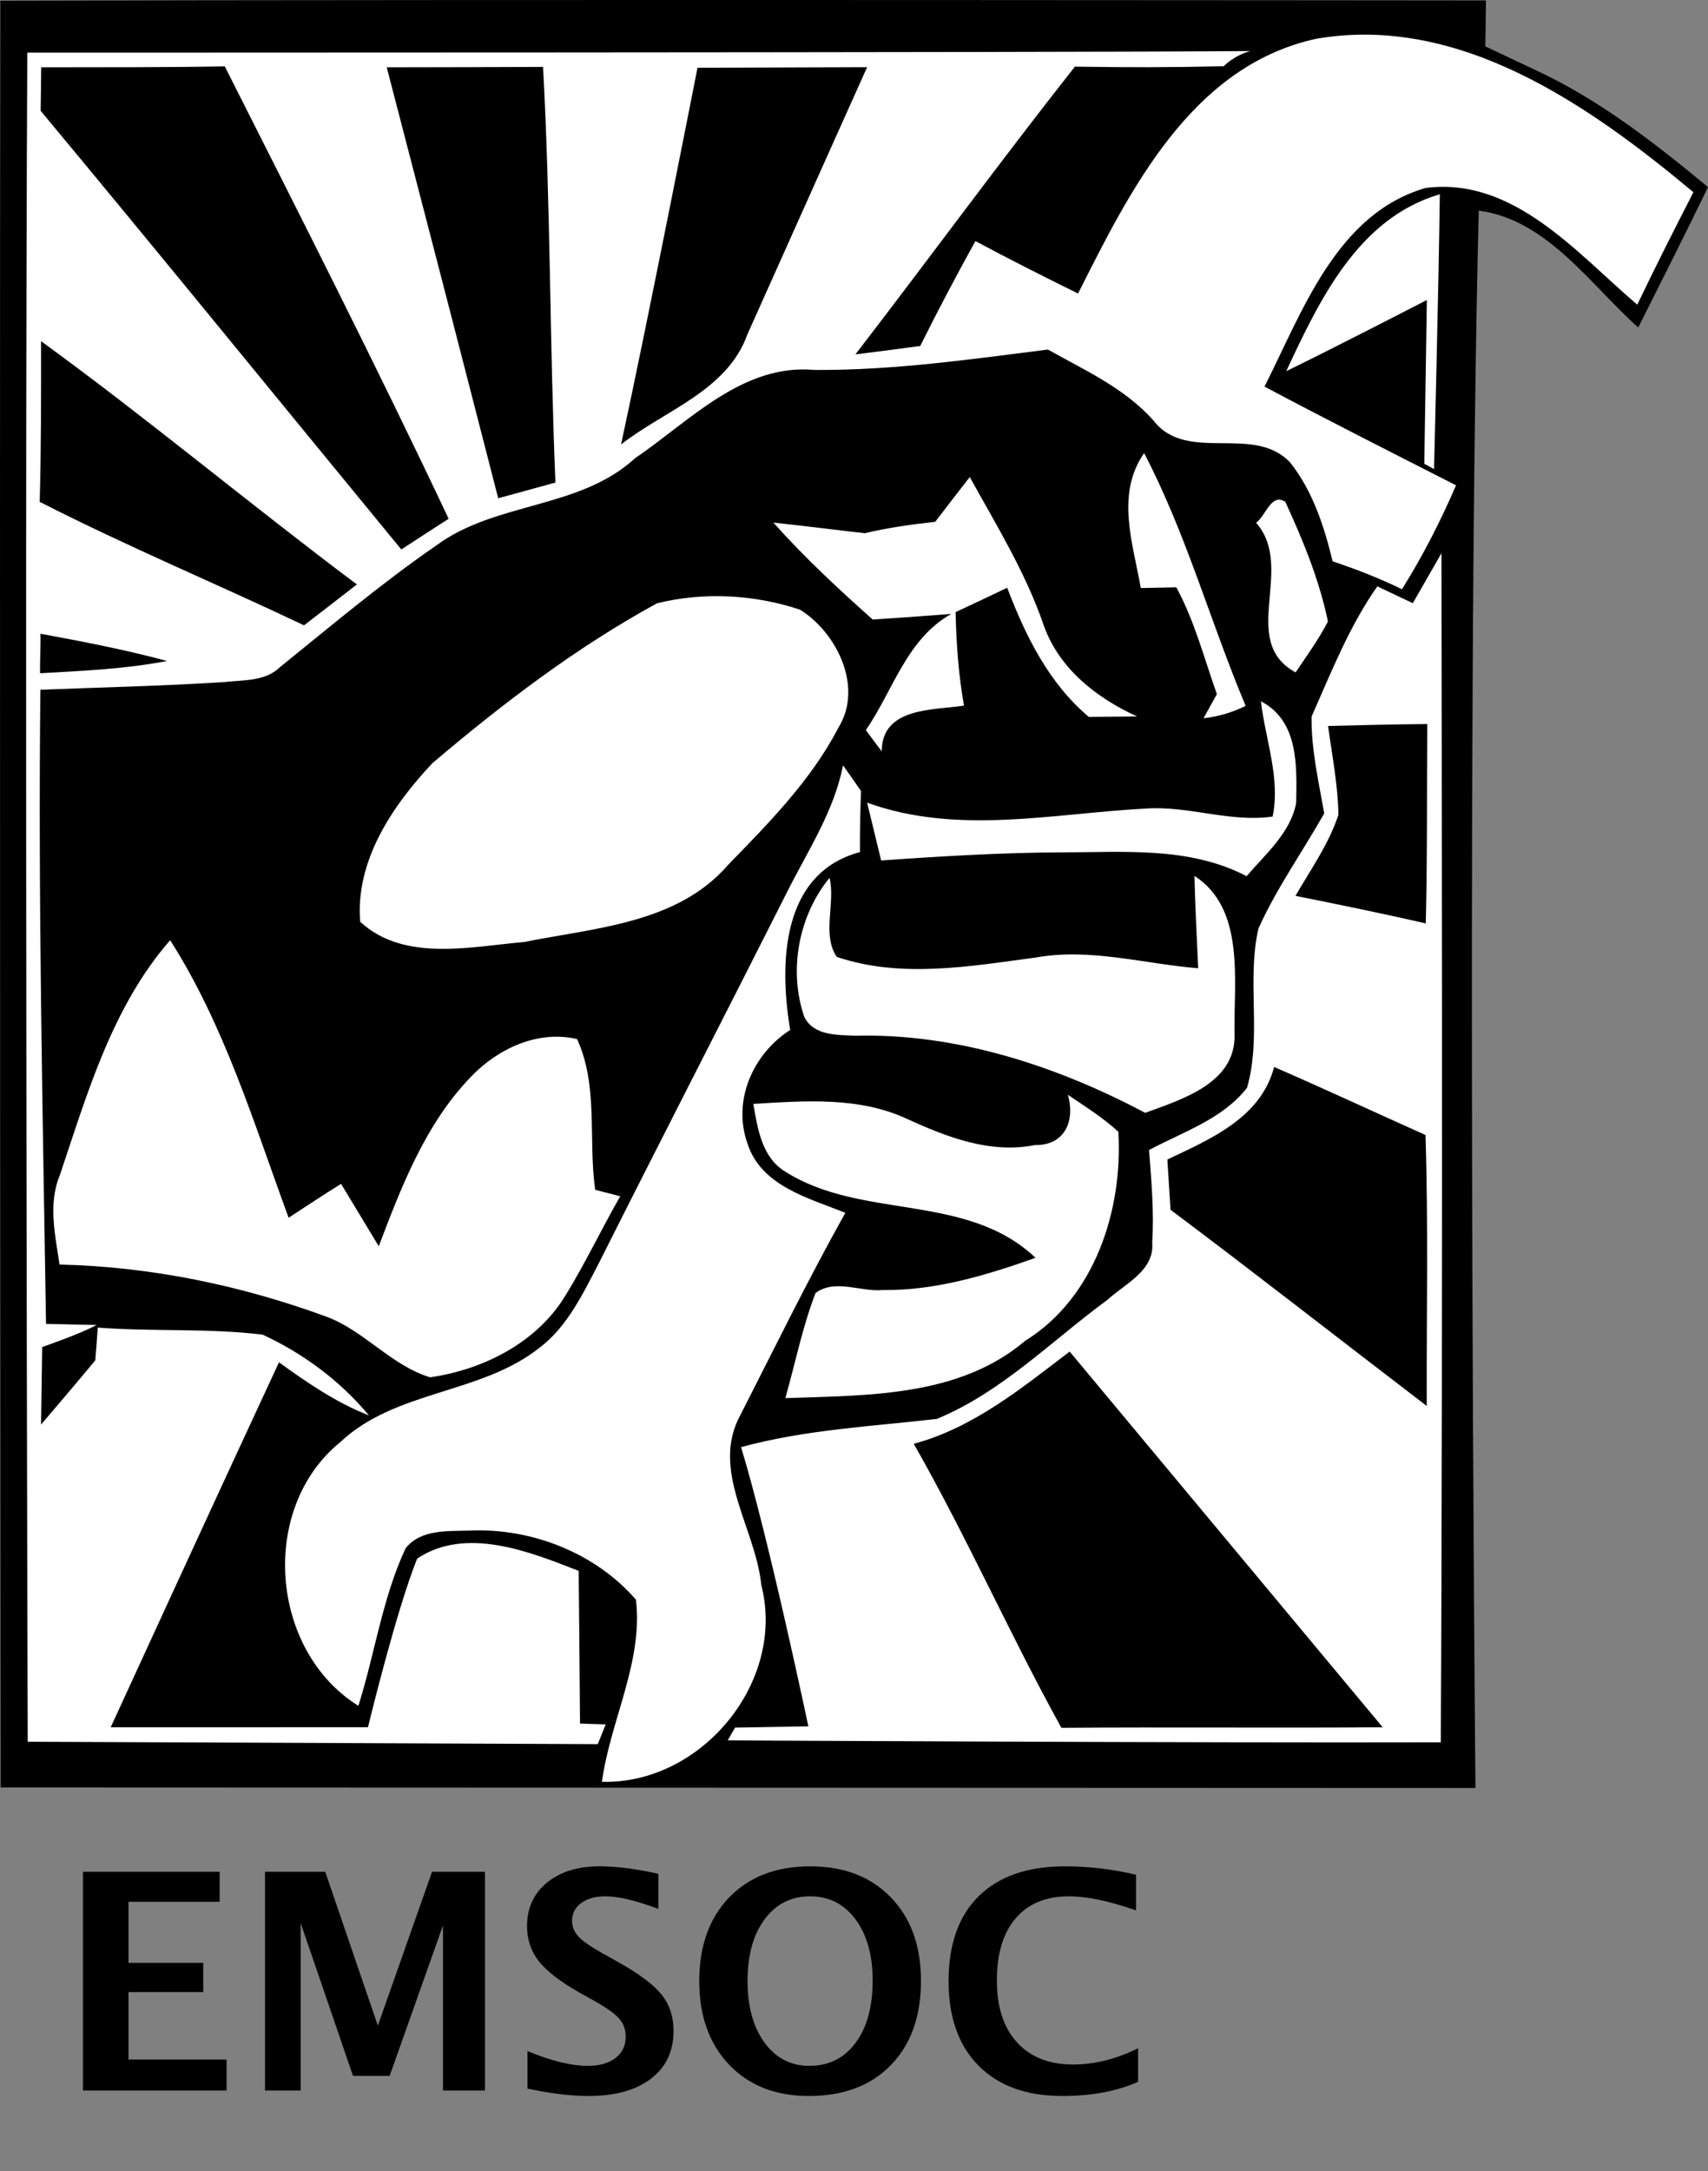 <?xml version="1.0" encoding="UTF-8" standalone="no"?>
<svg
   xmlns:dc="http://purl.org/dc/elements/1.1/"
   xmlns:cc="http://creativecommons.org/ns#"
   xmlns:rdf="http://www.w3.org/1999/02/22-rdf-syntax-ns#"
   xmlns:svg="http://www.w3.org/2000/svg"
   xmlns="http://www.w3.org/2000/svg"
   xmlns:sodipodi="http://sodipodi.sourceforge.net/DTD/sodipodi-0.dtd"
   xmlns:inkscape="http://www.inkscape.org/namespaces/inkscape"
   width="155.156"
   height="197.125"
   viewBox="0 0 124.125 157.7"
   version="1.1"
   id="svg5086"
   inkscape:version="0.48.2 r9819"
   sodipodi:docname="emsoc.svg">
  <rect x="0" y="0" width="124.125" height="157.7" fill="#808080" stroke="none"/>
  <defs
     id="defs5142">
    <inkscape:path-effect
       effect="spiro"
       id="path-effect6363"
       is_visible="true" />
  </defs>
  <sodipodi:namedview
     pagecolor="#ffffff"
     bordercolor="#666666"
     borderopacity="1"
     objecttolerance="10"
     gridtolerance="10"
     guidetolerance="10"
     inkscape:pageopacity="0"
     inkscape:pageshadow="2"
     inkscape:window-width="1362"
     inkscape:window-height="729"
     id="namedview5140"
     showgrid="false"
     inkscape:zoom="2.2120833"
     inkscape:cx="86.765085"
     inkscape:cy="106.45891"
     inkscape:window-x="0"
     inkscape:window-y="18"
     inkscape:window-maximized="0"
     inkscape:current-layer="svg5086"
     fit-margin-top="0"
     fit-margin-left="0"
     fit-margin-right="0"
     fit-margin-bottom="0" />
  <path
     style="fill:#ffffff;fill-opacity:1;stroke:none"
     d="m 0.64,0.24 0,129.325 106.05,0 0,-115.575 c 5.454,1.317 12.4,8.9 12.4,8.9 0,0 2.83,-6.584 4.3,-9.525 -8.037,-6.41 -14.136,-9.224 -16.7,-10.225 l 0,-2.9 -106.05,0 z"
     id="path6361"
     inkscape:connector-curvature="0" />
  <path
     sodipodi:nodetypes="ccccccccccccccccccccccccsccccccccccccccccccccccccccccccccccccccccccccccccccccccccccccccccccccccccccccccccccccccccccccccccccccccccccccccccccccccccccccccccccccccccccccccccccccc"
     style="fill:#000000"
     inkscape:connector-curvature="0"
     id="path5091"
     d="m 0.025,0.05 c 34.7,-0.1 107.968,-0.02 107.968,-0.02 l -0.05,3.339 c 0,0 2.647,1.251 4.092,1.931 4.43,2.13 8.32,5.17 12.09,8.29 -1.65,3.42 -3.37,6.8 -5.07,10.2 -3.5,-3.13 -6.63,-7.84 -11.59,-8.49 -0.959,37.938 -0.24,114.57 -0.24,114.57 l -107.18,-0.04 c 0,0 -0.086,-89.394 -0.02,-129.78 m 95.61,2.77 c -9.06,1.99 -13.49,10.96 -17.29,18.5 -2.51,-1.24 -5,-2.49 -7.46,-3.81 -1.39,2.51 -2.73,5.05 -4.01,7.62 -1.57,0.21 -3.14,0.42 -4.71,0.61 5.35,-6.94 10.52,-14.02 15.95,-20.9 3.88,0.06 6.935,0.06 10.815,-0.03 0,0 0.708,-0.763 1.93,-1.1 -14.6,0.115 -88.876,0.11 -88.876,0.11 -0.21,40.912 0.03,122.69 0.03,122.69 l 41.428,0.174 0.575,-1.432 -1.865,-0.061 c 0,0 -0.083,-10.046 -0.098,-11.091 -1.795,-0.705 -3.85,-1.518 -5.896,-1.859 -2.046,-0.341 -4.084,-0.211 -5.844,0.969 -1.55,3.86 -3.572,12.246 -3.572,12.246 l -18.698,0.004 c 0,0 8.12,-17.69 12.23,-26.51 2.05,1.48 4.16,2.93 6.54,3.86 -2.09,-2.51 -4.78,-4.51 -7.73,-5.87 -3.97,-0.48 -7.99,-0.21 -11.98,-0.51 -0.04,0.59 -0.13,1.79 -0.18,2.38 -1.23,1.49 -3.941,4.661 -3.941,4.661 L 3.065,97.84 c 0,0 2.7,-0.92 3.95,-1.6 -0.92,-0.02 -2.75,-0.06 -3.67,-0.08 -0.24,-15.35 -0.58,-30.7 -0.41,-46.06 4.45,-0.18 8.92,-0.27 13.37,-0.56 1.38,-0.16 2.97,-0.03 4.05,-1.09 3.73,-3.01 7.4,-6.11 11.35,-8.83 4.33,-3.2 10.4,-2.62 14.45,-6.34 3.98,-2.7 7.8,-6.88 13.04,-6.41 5.69,0.04 11.33,-0.77 16.96,-1.48 2.71,1.52 5.62,2.82 7.71,5.2 2.43,3.08 7.27,0.18 9.91,3.02 1.63,2.07 2.46,4.63 3.07,7.16 1.72,0.58 3.41,1.23 5.04,2.03 1.51,-2.41 2.8,-4.94 3.93,-7.55 -4.65,-2.37 -9.31,-4.72 -13.92,-7.17 2.76,-5.45 5.23,-12.56 11.72,-14.43 6.39,-0.81 10.98,4.74 15.37,8.48 1.31,-2.74 2.69,-5.46 4.08,-8.17 -7.59,-6.33 -17.02,-12.95 -27.43,-11.14 m -2.16,24.14 c 3.44,-1.67 10.22,-5.17 10.22,-5.17 l -0.188,11.894 0.708,0.386 c 0,0 0.34,-13.32 0.42,-19.96 -5.94,1.74 -8.75,7.69 -11.16,12.85 m -10.57,15.75 c 0.65,-0.01 1.93,-0.04 2.58,-0.05 1.33,2.44 2.02,5.15 2.95,7.76 -0.25,0.44 -0.73,1.31 -0.97,1.75 1.07,-0.12 2.09,-0.42 3.06,-0.9 -2.56,-6.08 -4.32,-12.51 -7.38,-18.36 -2.08,3 -0.81,6.55 -0.24,9.8 m -14.94,-4.81 c -1.72,0.19 -3.44,0.43 -5.12,0.83 -2.21,-0.25 -4.43,-0.54 -6.64,-0.77 2.24,2.51 4.7,4.8 7.22,7.04 1.9,-0.12 3.8,-0.26 5.71,-0.41 -3.26,1.83 -4.22,5.55 -6.21,8.44 0.38,0.52 0.76,1.03 1.15,1.54 0.02,-3.23 3.77,-2.97 5.98,-3.32 -0.4,-2.25 -0.56,-4.52 -0.61,-6.79 1.26,-0.58 2.51,-1.18 3.75,-1.77 1.33,3.49 3.02,6.93 5.93,9.38 0.87,-0.01 2.63,-0.02 3.51,-0.03 -2.93,-1.34 -5.62,-3.43 -6.76,-6.55 -1.31,-3.85 -3.44,-7.3 -5.4,-10.84 -0.84,1.08 -1.68,2.16 -2.51,3.25 m 23.32,0.07 c 2.89,3.29 -1.31,8.59 2.87,10.87 0.81,-1.21 1.68,-2.4 2.35,-3.7 -0.63,-3.02 -1.81,-5.9 -3.1,-8.69 -1.03,-0.68 -1.43,1.05 -2.12,1.52 m 8.81,4.62 c -2.04,2.89 -3.35,6.24 -4.78,9.46 -0.03,2.37 0.51,4.7 0.92,7.03 -1.58,2.79 -3.46,5.43 -4.78,8.36 -0.87,3.79 0.25,7.82 -0.83,11.57 -1.78,2.28 -4.65,3.2 -7.12,4.52 0.17,2.23 0.37,4.47 0.23,6.71 0.18,2.06 -1.97,2.99 -3.25,4.17 -4.06,2.97 -7.69,6.71 -12.4,8.65 -4.76,0.55 -9.57,0.78 -14.23,2.05 2.03,6.67 4.89,20.28 4.89,20.28 l -5.327,0.094 -0.533,0.926 c 0,0 34.55,0.19 51.82,0.14 0.17,-28.62 0.05,-86.367 0.05,-86.367 l -2.083,3.628 m -54.927,0.009 c -5.88,3.21 -11.21,7.28 -16.32,11.61 -2.91,3.09 -5.61,7.09 -5.25,11.52 3.18,2.94 8.01,1.81 11.92,1.47 5.13,-1.03 11.12,-1.34 14.8,-5.58 2.97,-3.06 6.06,-6.17 8.04,-10 1.82,-2.93 -0.12,-6.9 -2.8,-8.56 -3.31,-1.1 -7,-1.3 -10.39,-0.46 m 43.89,7.12 c 0.32,2.78 1.43,5.58 0.85,8.37 -3.07,0.45 -6.12,-0.8 -9.22,-0.58 -6.73,0.35 -13.68,1.95 -20.25,-0.43 0.25,1.05 0.76,3.15 1.02,4.2 4.37,-0.31 8.74,-0.57 13.12,-0.59 4.52,0 9.28,-0.44 13.44,1.73 1.37,-1.61 3.18,-3.13 3.6,-5.31 0.05,-2.67 0.19,-5.97 -2.56,-7.39 m -30.37,4.65 c -0.66,3.38 -2.6,6.26 -4.11,9.29 -4.52,8.96 -9.12,17.88 -13.62,26.84 -1.17,2.23 -2.29,4.64 -4.35,6.19 -4.29,3.38 -10.42,3.04 -14.46,6.84 -5.92,4.81 -5.12,15.14 1.32,19.15 1.2,-3.8 1.74,-7.82 3.43,-11.44 1.12,-1.41 3.08,-1.23 4.68,-1.29 4.48,-0.19 9.11,1.62 12.06,5.02 0.54,4.51 -1.87,8.79 -2.47,13.23 7.22,0.19 13.39,-7.25 11.58,-14.29 -0.4,-4.11 -3.73,-8.32 -1.52,-12.35 2.51,-4.92 4.93,-9.87 7.63,-14.69 -2.68,-1.07 -6.14,-1.95 -7.12,-5.05 -1.1,-3.11 0.41,-6.5 3.11,-8.23 -0.81,-4.81 -0.66,-11.39 5.07,-12.92 -0.01,-1.47 0.02,-2.95 0.08,-4.43 -0.43,-0.63 -0.87,-1.25 -1.31,-1.87 m 25.54,8.03 c 0.05,2.24 0.17,4.47 0.27,6.71 -3.91,-0.32 -7.82,-1.48 -11.75,-0.79 -4.78,0.64 -9.84,1.55 -14.52,-0.04 -1.09,-1.62 -0.08,-3.93 -0.52,-5.74 -2.26,2.76 -2.99,6.73 -1.84,10.09 0.68,1.39 2.38,1.31 3.69,1.38 7.38,-0.19 14.63,2.18 21.09,5.6 2.68,-0.98 6.61,-2.17 6.49,-5.71 -0.07,-3.83 0.81,-9.1 -2.91,-11.5 m -82.45,21.72 c -0.88,2.1 -0.34,4.36 -0.03,6.51 6.66,0.15 13.25,1.52 19.49,3.82 2.71,1.05 4.63,3.51 7.44,4.37 3.85,-0.55 7.72,-2.5 9.8,-5.88 1.46,-2.36 2.64,-4.87 4.02,-7.27 -0.45,-0.12 -1.36,-0.35 -1.82,-0.47 -0.52,-3.63 0.25,-7.54 -1.32,-10.95 -2.86,-0.66 -5.74,0.69 -7.7,2.73 -3.31,3.42 -5.05,7.95 -6.71,12.32 -0.91,-1.52 -1.83,-3.02 -2.74,-4.53 -1.28,0.8 -2.55,1.63 -3.81,2.46 -2.52,-6.85 -4.66,-13.97 -8.61,-20.16 -4.21,4.83 -6.01,11.1 -8.01,17.05 m 50.39,-5.16 c 0.32,1.81 0.61,3.89 2.34,4.93 5.56,3.52 13.14,1.49 18.17,6.25 -3.57,1.27 -7.29,2.39 -11.11,2.34 -1.6,0.15 -3.46,-0.84 -4.88,0.22 -0.95,2.47 -1.47,5.08 -2.19,7.63 5.97,-0.21 12.61,-0.07 17.44,-4.17 5.05,-3.14 7.09,-9.48 6.76,-15.17 -1.12,-1.04 -2.42,-1.84 -3.67,-2.69 0.55,1.91 -0.24,3.69 -2.39,3.65 -3.26,0.65 -6.4,-0.58 -9.3,-1.9 -3.49,-1.63 -7.44,-1.31 -11.17,-1.09 z" />
  <path
     style="fill:#000000"
     inkscape:connector-curvature="0"
     id="path5093"
     d="m 2.995,4.89 c 4.44,-0.01 8.89,0.01 13.34,-0.07 5.51,10.91 11.05,21.81 16.27,32.86 -1.15,0.74 -2.3,1.48 -3.44,2.23 -8.74,-10.62 -17.41,-21.29 -26.21,-31.86 0.01,-0.79 0.03,-2.37 0.04,-3.16 z" />
  <path
     style="fill:#000000"
     inkscape:connector-curvature="0"
     id="path5095"
     d="m 28.105,4.89 c 3.78,-0.01 7.57,-0.01 11.36,-0.03 0.55,10.05 0.48,20.13 0.9,30.19 -1.39,0.38 -2.78,0.76 -4.16,1.14 -2.68,-10.44 -5.38,-20.87 -8.1,-31.3 z" />
  <path
     sodipodi:nodetypes="ccccc"
     style="fill:#000000"
     inkscape:connector-curvature="0"
     id="path5097"
     d="M 50.689,4.921 63.015,4.88 c 0,0 -5.81,12.94 -8.7,19.41 -1.47,4.1 -6.02,5.52 -9.18,7.99 1.95,-8.98 5.554,-27.36 5.554,-27.36 z" />
  <path
     style="fill:#000000"
     inkscape:connector-curvature="0"
     id="path5099"
     d="m 2.985,24.78 c 7.81,5.68 15.22,11.88 22.95,17.67 -1.28,0.99 -2.56,1.99 -3.84,2.97 -6.38,-3.03 -12.91,-5.75 -19.21,-8.97 0.11,-3.89 0.1,-7.78 0.1,-11.67 z" />
  <path
     sodipodi:nodetypes="cccc"
     style="fill:#000000"
     inkscape:connector-curvature="0"
     id="path5101"
     d="m 2.935,46.03 c 3.09,0.57 6.17,1.16 9.2,1.98 -2.98,0.58 -6.19,0.72 -9.22,0.89 -0.03,-0.72 0.06,-2.15 0.02,-2.87 z" />
  <path
     style="fill:#000000"
     inkscape:connector-curvature="0"
     id="path5103"
     d="m 96.515,52.73 c 2.4,-0.06 4.81,-0.12 7.21,-0.14 -0.04,4.82 0.01,9.65 -0.11,14.48 -3.15,-0.72 -6.31,-1.37 -9.47,-2 1.11,-1.92 2.42,-3.76 3.12,-5.88 -0.03,-2.17 -0.46,-4.32 -0.75,-6.46 z" />
  <path
     style="fill:#000000"
     inkscape:connector-curvature="0"
     id="path5105"
     d="m 92.595,77.5 c 3.69,1.6 7.33,3.3 11,4.94 0.21,6.56 0.07,13.12 0.09,19.68 -6.21,-4.74 -12.36,-9.56 -18.62,-14.25 -0.08,-1.22 -0.15,-2.44 -0.23,-3.65 3.13,-1.49 6.78,-3.01 7.76,-6.72 z" />
  <path
     style="fill:#000000"
     inkscape:connector-curvature="0"
     id="path5107"
     d="m 66.405,104.87 c 4.34,-1.17 7.83,-4.04 11.33,-6.7 7.58,9.09 15.17,18.19 22.75,27.29 -7.79,0.06 -15.57,-0.02 -23.35,0.04 -3.75,-6.78 -6.88,-13.89 -10.73,-20.63 z" />
  <g
     style="font-size:38.4px;font-style:normal;font-variant:normal;font-weight:bold;font-stretch:normal;line-height:125%;letter-spacing:0px;word-spacing:0px;fill:#000000;fill-opacity:1;stroke:none;font-family:Lucida Sans;-inkscape-font-specification:Sans Bold"
     id="text3088"
     transform="matrix(0.687,0,0,0.687,2.136,43.9)">
    <path
       d="m 5.672,157.122 0,-23.125 14.453,0 0,3.172 -9.641,0 0,6.453 7.906,0 0,3.094 -7.906,0 0,7.125 10.375,0 0,3.281 -15.187,0"
       style="font-size:32px"
       id="path3093"
       inkscape:connector-curvature="0" />
    <path
       d="m 24.922,157.122 0,-23.125 6.375,0 5.562,16.266 5.734,-16.266 5.594,0 0,23.125 -4.438,0 0,-17.453 -5.641,15.906 -3.875,0 -5.531,-16.141 0,17.688 -3.781,0"
       style="font-size:32px"
       id="path3095"
       inkscape:connector-curvature="0" />
    <path
       d="m 52.688,156.918 0,-3.969 c 2.49,1.042 4.62,1.562 6.391,1.562 1.24,0 2.214,-0.276 2.922,-0.828 0.719,-0.552 1.078,-1.302 1.078,-2.25 -1.2e-5,-0.75 -0.224,-1.38 -0.672,-1.891 -0.448,-0.521 -1.297,-1.135 -2.547,-1.844 L 58.313,146.84 c -2.073,-1.167 -3.536,-2.281 -4.391,-3.344 -0.854,-1.073 -1.281,-2.323 -1.281,-3.75 -1e-6,-1.906 0.698,-3.437 2.094,-4.594 1.406,-1.156 3.26,-1.734 5.562,-1.734 1.844,2e-5 3.922,0.266 6.234,0.797 l 0,3.703 c -2.365,-0.885 -4.234,-1.328 -5.609,-1.328 -1.063,2e-5 -1.917,0.24 -2.562,0.719 -0.635,0.469 -0.953,1.089 -0.953,1.859 -6e-6,0.635 0.224,1.193 0.672,1.672 0.448,0.479 1.292,1.068 2.531,1.766 l 1.656,0.922 c 2.229,1.25 3.766,2.401 4.609,3.453 0.844,1.052 1.266,2.333 1.266,3.844 -1.7e-5,2.146 -0.797,3.828 -2.391,5.047 -1.594,1.219 -3.792,1.828 -6.594,1.828 -1.854,0 -4.01,-0.26 -6.469,-0.781"
       style="font-size:32px"
       id="path3097"
       inkscape:connector-curvature="0" />
    <path
       d="m 82.438,157.7 c -3.51,0 -6.318,-1.104 -8.422,-3.312 -2.104,-2.208 -3.156,-5.151 -3.156,-8.828 -10e-7,-3.719 1.057,-6.672 3.172,-8.859 2.115,-2.187 4.969,-3.281 8.562,-3.281 3.573,2e-5 6.417,1.094 8.531,3.281 2.125,2.188 3.187,5.125 3.188,8.812 -2.5e-5,3.771 -1.063,6.745 -3.188,8.922 -2.115,2.177 -5.01,3.266 -8.688,3.266 m 0.062,-3.188 c 2.062,0 3.693,-0.807 4.891,-2.422 1.208,-1.625 1.812,-3.823 1.812,-6.594 -2e-5,-2.687 -0.604,-4.844 -1.812,-6.469 -1.208,-1.625 -2.807,-2.437 -4.797,-2.438 -2.01,2e-5 -3.62,0.813 -4.828,2.438 -1.198,1.625 -1.797,3.797 -1.797,6.516 -6e-6,2.698 0.599,4.87 1.797,6.516 1.198,1.635 2.776,2.453 4.734,2.453"
       style="font-size:32px"
       id="path3099"
       inkscape:connector-curvature="0" />
    <path
       d="m 117.281,156.2 c -2.24,1 -4.911,1.5 -8.016,1.5 -3.792,0 -6.745,-1.068 -8.859,-3.203 -2.115,-2.135 -3.172,-5.115 -3.172,-8.938 -10e-7,-3.896 1.062,-6.891 3.188,-8.984 2.135,-2.104 5.177,-3.156 9.125,-3.156 2.521,2e-5 5.026,0.297 7.516,0.891 l 0,3.766 c -2.823,-0.99 -5.188,-1.484 -7.094,-1.484 -2.438,2e-5 -4.318,0.776 -5.641,2.328 -1.323,1.542 -1.984,3.734 -1.984,6.578 -10e-6,2.792 0.708,4.969 2.125,6.531 1.427,1.563 3.406,2.344 5.938,2.344 2.271,0 4.562,-0.573 6.875,-1.719 l 0,3.547"
       style="font-size:32px"
       id="path3101"
       inkscape:connector-curvature="0" />
  </g>
</svg>
